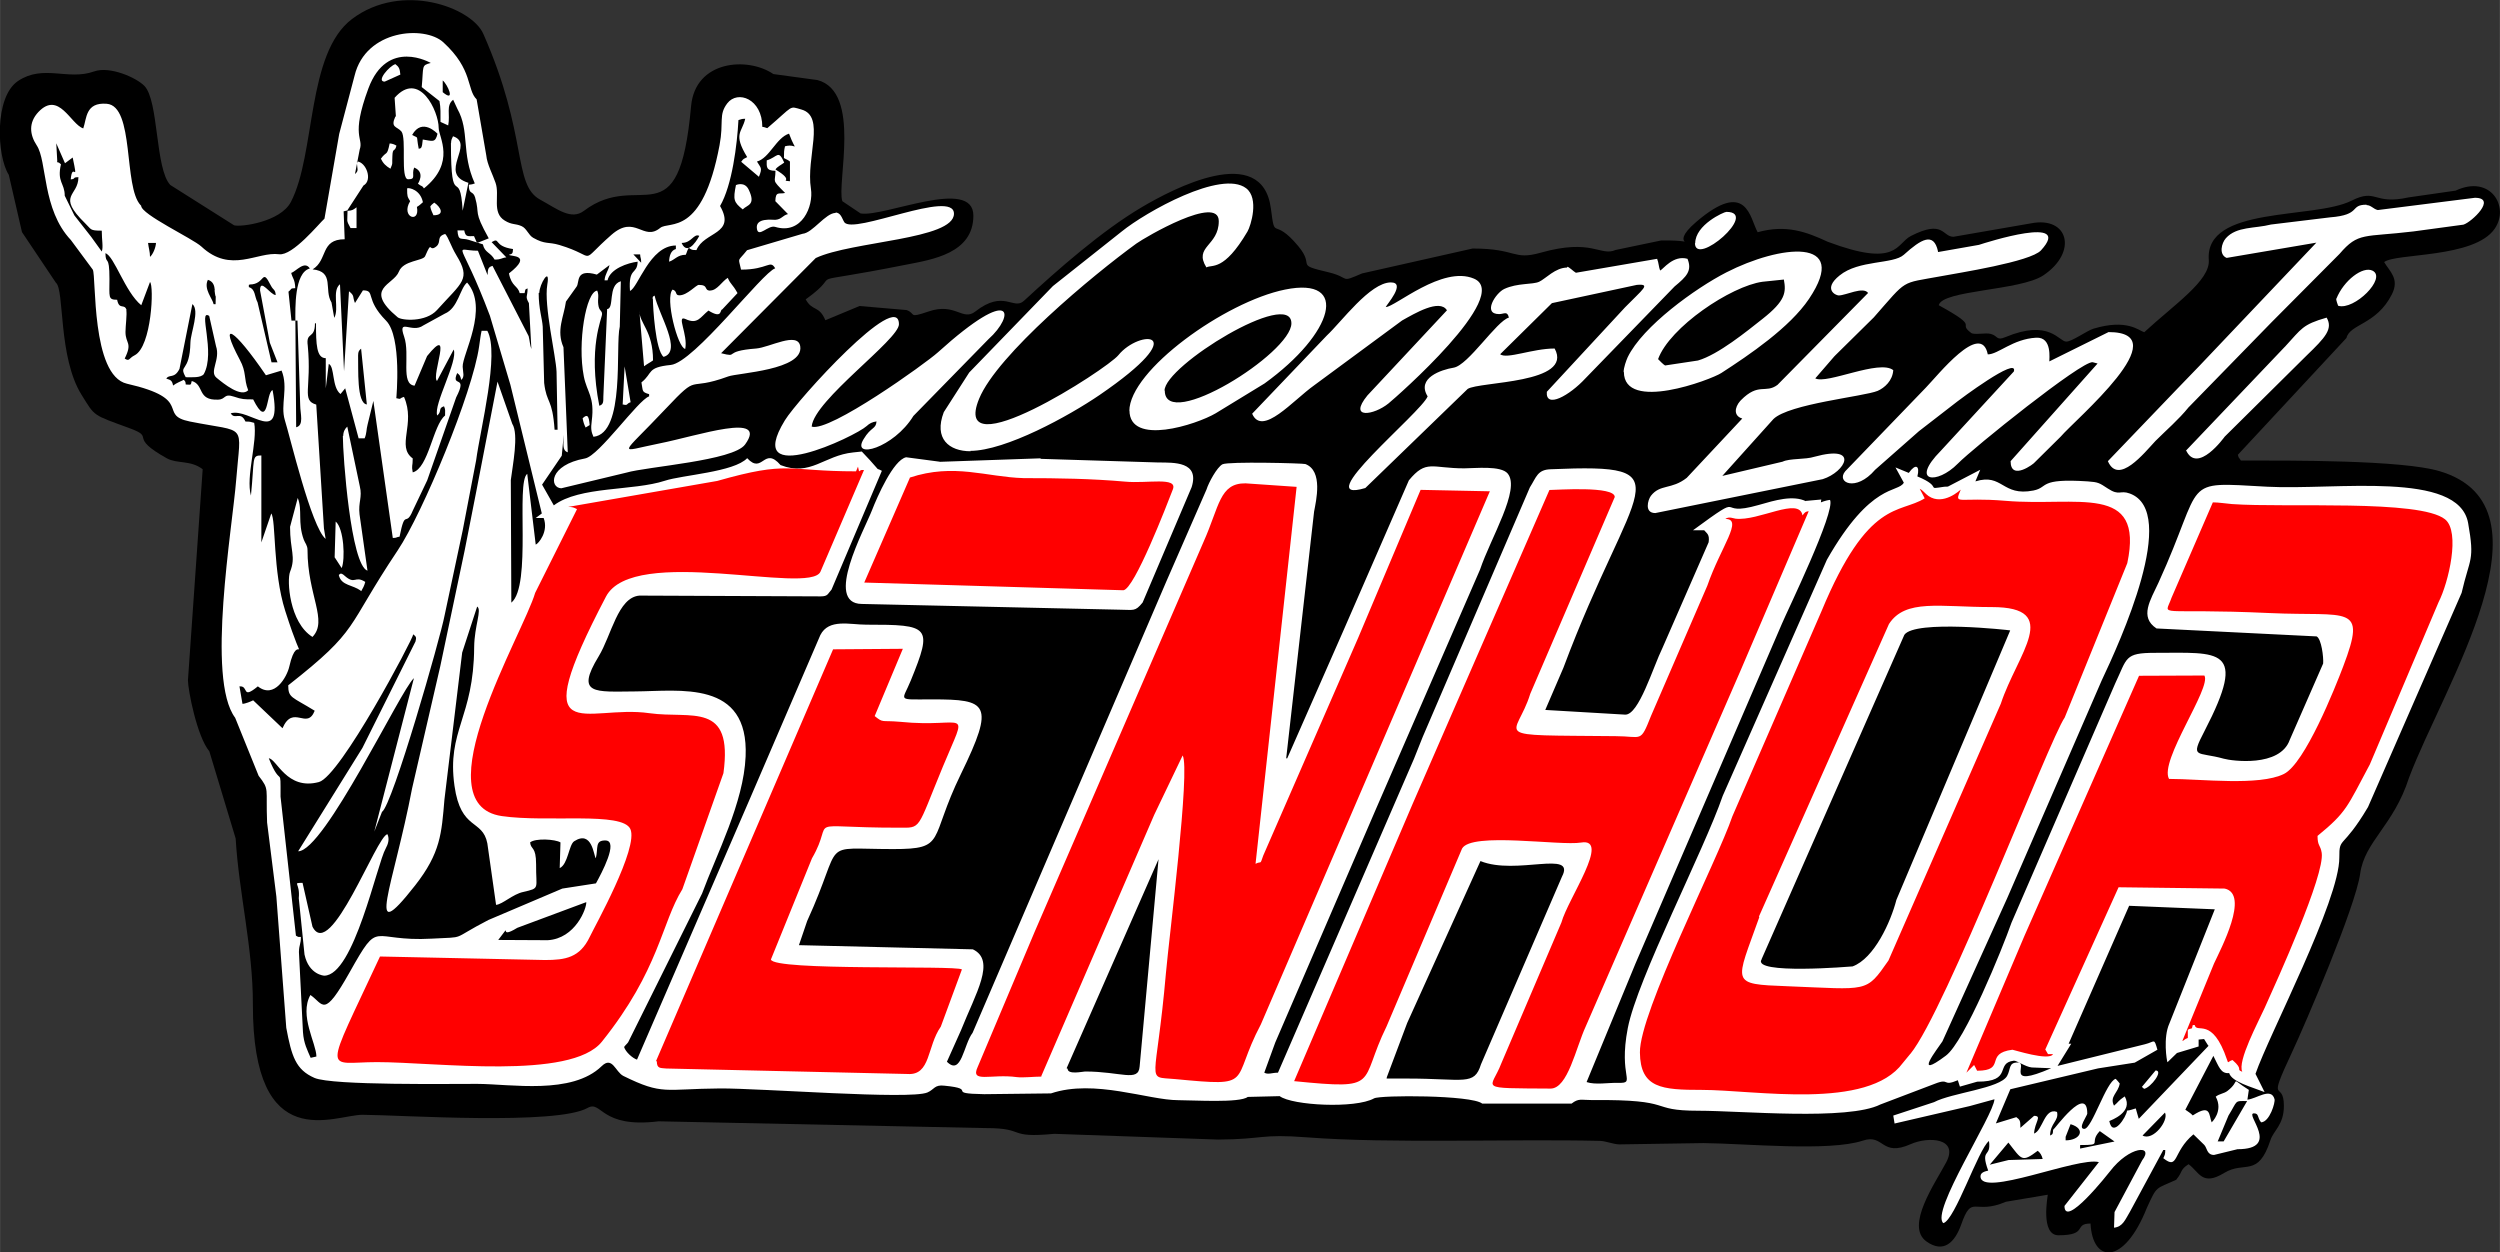 <svg xmlns="http://www.w3.org/2000/svg" xml:space="preserve" width="127.936" height="64.075" style="shape-rendering:geometricPrecision;text-rendering:geometricPrecision;image-rendering:optimizeQuality;fill-rule:evenodd;clip-rule:evenodd" viewBox="0 0 191.73 96.03"><rect x="0" y="0" width="191.73" height="96.03" fill="#333333" stroke="none"/><path d="M166.93 90.44c.48-.57.25-.73.92-1.15.82.6 1.03 1.71 2.73.67 1.57-.96 2.59.41 3.55-2.52.24-.74 1.03-1.17 1.03-2.62 0-2.12-1.39.18.63-4.13.99-2.11 4.87-11.15 5.22-13.68.34-2.49 2.57-3.68 3.75-7.37 2.63-7 11.55-20.75 2.35-23.5-2.89-.87-11.55-.82-15.25-.82-.15-.27-.15-.11-.23-.44l8.33-8.96c.26-1.08 2.3-1.01 3.48-3.34.61-1.2-.17-1.76-.59-2.48.88-.7 6.92-.28 8.48-2.56 1.16-1.68-.32-4.18-3-2.92l-3.61.52c-2.73.6-2.42-.73-4.37.25-2.91 1.46-11.27.36-10.95 4.55.12 1.57-2.63 3.4-4.95 5.54-.42-.12-1.31-1.05-3.9-.27-.53.17-1.64.99-2.08.99-.57 0-1.28-1.76-4.68-.34-.69.29-.55-.1-1.11-.25-.4-.11-1.28.1-1.51-.08-1.12-.84.82-.31-2.48-2.12.26-1.17 6.25-1.11 8.02-2.29 2.66-1.78 1.94-4.56-.95-3.99l-5.94 1.03c-.87 0-.74-1.35-3.27-.06-1.14.59-1 2.46-6.38.44-1.62-.75-3.17-1.34-5.37-.73-.6-1.07-.81-4.12-4.7-.8-2.46 2.1.91 1.4-2.69 1.43l-3.5.73c-1.18.52-1.78-.91-5.75.21-2.16.61-1.78-.32-5.22-.32l-8.48 1.91c-1.76.76-.84.34-2.54-.08-2.72-.64-1.01-.4-2.35-2.01-1.96-2.35-1.77-.29-2.1-2.87-.65-5.16-7.54-1.52-9.92-.11-3.06 1.81-6.41 4.76-9.02 7.17-.81.75-1.53-.9-3.73.82-.98.77-1.53-.71-3.59 0-1.62.55-.92.17-1.68-.11l-3.61-.31-2.62 1.09c-.5-1.17-.99-.65-1.51-1.6 3.34-2.39-1.21-.89 7.7-2.66 1.99-.39 5.16-.86 5.16-3.76 0-3-6.85.14-8.65-.17l-1.4-.94c-.45-1.37 1.5-8.39-1.91-9.29l-3.38-.46C57.33 4.33 53.32 4.63 53 8.13c-.94 10.49-3.91 4.78-8.22 8.04-.98.74-2.04-.14-3.36-.86-2.12-1.16-.9-4.9-4.36-12.72-.89-2.02-6.24-4.02-10.07-1.13-3.5 2.65-2.77 10.33-4.68 14.02-.8 1.55-3.85 1.95-4.36 1.8l-4.89-3.09c-1.17-1.22-.88-6.46-1.99-7.6-.62-.64-2.66-1.54-3.86-1.11-2.01.72-3.88-.57-5.83.73-1.84 1.23-1.63 5.78-.71 7.2l1.01 4.39 2.6 3.88c.67.52.16 5.7 1.97 8.6 1.06 1.7.8 1.5 3.73 2.58 1.98.73-.22.6 2.81 2.29.8.44 1.82.12 2.75.84l-1.13 16.18c0 .73.69 4.32 1.64 5.45l2.02 6.69c.24 4.14 1.33 8.39 1.32 12.71-.02 11.76 6.28 8.46 8.43 8.48 2.96.02 14.85.82 17.25-.53 1.09-.61.96 1.59 5.44 1.03l25.12.52c3.14 0 1.52.79 5.22.44l12.57.44c3.56-.02 3.18-.45 6.82-.17 6.41.49 15.63.11 22.47.27.48.02 1.05.27 1.49.27l6.44-.1c3.22.03 9.64.67 12.23-.19 1.64-.55 1.38 1.29 3.67.27 1.38-.61 3.69-.46 2.73 1.38-.85 1.61-3.17 4.9-1.53 6.08 1.34.96 2.19.04 2.66-1.26.86-2.45.96-.71 3.44-1.78l3.21-.54c.01.07-.59 3.11.82 3.11 2.32 0 1.13-.9 2.46-.9.15 3.03 2.55 3.25 4.32-1.2.8-1.75.65-1.42 2.26-2.16z" style="fill:#000"/><path d="M38.2 72.1c1.25-1.63-.17.07 1.47-.94l5.29-1.97c.04.46-.83 2.8-2.96 2.92l-3.8-.02zm33.86-36.68 7.79-.27-.08.04 9.06.28c1.21.01 3.18-.08 2.56 1.89l-3.76 8.85c-.59.73-.69.55-1.78.55l-19.76-.44c-2.91-.03.2-5.69.78-7.18.4-1.03 1.64-3.86 2.62-4.07l2.57.34zm66.41 3 1.21-.11-.03.22c.29-.12.57-.18.7-.19.44.88-3.28 8.52-3.69 9.5L125.43 73.9l-3.75 9.09c.67.23 1.68.04 2.43.06 1.41.03-.01-.39.73-4.2.73-3.78 5.85-13.64 7.28-17.81l7.99-18.11c3.41-5.99 5.45-5.1 5.9-5.91l-.64-1.17 1.02.42c.53-.75.87-.56.66.27 2.05.85.52 1.02 2.07.79.1-.01.19-.01.27-.01l2.48-1.29-.37.89c2.1-.65 2.03 1.18 4.45.7 1.2-.24.33-.95 4.16-.7.82.06.88.11 1.55.55.9.59.92.1 1.68.38 3.82 1.4-.76 11.39-2.16 14.35l-7.24 16.68-4.97 10.99c-.36.55-2.33 3.04.27 1.09 1.43-1.07 4.33-8.2 5.03-10.2l7.95-18.34c.93-1.96.7-2.35 3.04-2.35 4.98 0 7.17-.49 3.82 5.98-1.14 2.19-.6 1.56 1.47 2.14.6.17 4.31.68 5.06-1.45l2.56-5.85c.04-.48-.13-1.89-.5-2.08l-12.28-.61c-1.34-.88-.46-2.18.15-3.51 3.65-8 1.57-7.73 8.35-7.36 5.18.28 14.68-1.27 15.4 2.79.52 2.94.13 2.62-.5 5.35l-7.18 16.43c-1.97 3.32-2.21 2.22-2.2 3.86.03 3.29-5.39 13.59-6.43 16.6l.7 1.4c-.98-.39-2.52-.78-2.72-1.46-.65.07-.79-.51-1.21-1.32l-2.15 4.13c.17.13.4.25.57.44 1.41-.92 1.22-.04 1.45.53 0 0 .92-.86.31-1.97.29-.23.63-.23.9-.44 1.11-.85.06-1.07 1.64-.08l-.11.75c.69-.06 1.82-.98 2.08-.04.07.25-.37 1.75-1.03 1.78-.31-.38-.15-.69-.55-.69-.74 0 2.14 2.75-1.26 2.75l-1.8.44c-.57 0-.53-.57-.76-.78l-.82-.8c-1.62 1.36-1.12 2.77-2.31 1.83.11-.25.15-.27.15-.63h-.15l-2.56 4.74c-.36.59-.54 1.15-1.22 1.22l.04-1.2 2.12-3.97c.94-1.22-.98-1.11-2.48.86-.07.09-3.48 4.43-3.48 2.64l2.64-3.36c-1.61-.43-9.08 2.76-9.08 1.09 0-.31.36-.38.59-.44-.64-1.76.25-.94.06-2.27-.82.63-2.6 6.06-3.5 6.3-1.02-.84 3.87-8.28 3.92-9.5l-1.89.52-5.77 1.34-.1-.61 3.13-1.03c1.36-.72 5.07-1.05 5.6-2.01.29-.52.1-1.03.8-1.03.92 0-1.13 2.04 2.58.44l-1.49-.06c-.49-.05-1.16-.54-1.37-.52-1.48.18-.02 1.61-2.81 1.61l-1.33.38-.16-.49c-1.23.52-.57-.2-1.76.27l-4.18 1.59c-2.48 1.25-10.69.48-13.93.48-4.04 0-1.56-.88-8.24-.82-.78 0-.97-.15-1.51.27h-6.86c-.81-.66-7.82-.66-8.29-.4-1.43.8-6.28.55-7.24-.17l-2.45.06c-.61.48-4.18.25-5.33.25-2.3 0-6.43-1.64-9.76-.52l-5.12.06c-3.08-.05-.4-.39-3.04-.65-.78-.1-.78.29-1.32.52-1.33.57-12.8-.33-15.91-.31-4.26.03-4.37.54-7.41-.96-.61-.31-.84-1.55-1.66-.75-2.28 2.22-6.96 1.37-9.55 1.36-1.91-.01-11.12.14-12.48-.46-1.44-.63-1.75-1.66-2.16-3.84l-.76-10.07-.71-5.67c-.11-2.71.21-2.48-.65-3.59l-1.8-4.45c-2.23-2.96-.21-14.57.08-18.25.35-4.47.9-3.58-3.55-4.47-2.54-.51.39-1.71-4.83-2.9-2.76-.63-2.34-8.27-2.62-8.75l-1.68-2.27c-2.22-2.35-1.81-6.05-2.62-7.26-.54-.82-.64-1.74.13-2.56 1.57-1.65 2.47.94 3.44 1.26.27-.76.16-2.02 1.8-1.89 2.15.17 1.27 6.37 2.6 7.78.02 0 .02.02.04.04 0 .67 3.95 2.51 4.62 3.13 2.26 2.11 4.28.37 5.96.59 1.04.14 3.07-2.36 3.48-2.73l1.13-6.5 1.18-4.47c.86-3.55 5.37-3.86 6.8-2.56 2.31 2.11 1.78 3.62 2.56 4.38l.74 4.3c.06.67.5 1.47.71 2.1.34.95-.31 2.29.71 2.9.55.34.8.21 1.28.42.4.17.53.69.9.9.94.53 1.13.29 2.01.55 3.08.93 1.33 1.55 3.99-.78 1.83-1.6 2.43.54 3.74-.53.69-.56 3.22.72 4.55-6.34.34-1.81-.09-2.31.59-3.21.8-1.05 2.69-.34 2.69 1.8.21.02.21.06.38.1 2.07-1.76 1.64-1.71 2.62-1.43 1.87.52.34 3.66.73 6.08.21 1.33-.69 3.55-2.75 2.92-.52-.16-1.27.85-1.39.17-.17-.92 1.23-.69 1.41-.71.5-.04.53-.33.97-.44l-.97-.99c.02-.8.29-.52.75-.63-1.09-1.09-.74-.77-.74-1.7-.76 0-.67-.35-.67-.8.84-.25.88-.88 1.34.17-.21.17-.54.31-.67.53 1.57.94.24.82 1.11.9v-1.51c-.21-.17-.23-.13-.46-.27 0-.48 0-.53.08-.9.98-.26.9.63.31-.97-.99.32-1.49 1.87-2.46 2.14.29.5.44.46.15 1.17l-1.36-1.15c.21-.29.17-.19.46-.36-1.11-1.82-.39-1.87-.15-2.94-.29 0-.29.04-.52.1-.1 1.88-.48 4.99-1.41 6.59 1.25 2.19-1.23 1.95-1.81 3.38-.36 0-.36-.02-.59-.17-.15.25-.11.27-.23.53-.65 0-.84.4-1.28.53.02-.44.13-.86.52-.97v-.27c-2.01 0-2.91 3.27-3.52 3.48-.13-1.86.55-1.2.59-2.24-.75.09-2.11.54-2.31 1.43h-.23c.04-.5.29-.71.38-1.17l-.97.73c-1.67-.48-1.31.58-1.55.92l-.82 1.15c-.16 1.17-.76 2.21-.19 3.5l.33 8.06c-.46-.15-.31-.67-.31-1.34l-.15 1.6-1.51 2.22.9 1.59c1.98-1.49 6.08-1.09 8.52-1.89 1.32-.44 5.3-.66 6.31-1.73 1.19 1.29 1.27-.96 2.56.53 2.31.9 3.32-.74 5.57-.97l.66-.07.62.66.6.68c.1.03.2.07.32.14l-3.86 9.11c-.31.34-.27.52-.84.52l-13.89-.06c-1.66.13-2.15 3.05-3.13 4.66-1.81 2.97-.28 2.71 2.79 2.69 3.42-.02 8.74-.92 8.48 4.99-.15 3.55-2.23 7.5-3.34 10.51l-5.67 11.41c-.11.15-.17.17-.31.36.11.38.65.86.99.97l8.69-20.08 5.37-12.48c.65-1.28 2.25-.8 3.52-.8 4.88 0 5.12.11 3.42 4.28-.66 1.63-1.15 1.45 1.64 1.45 4.24 0 4.85.3 2.2 5.73-2.49 5.1-1.06 5.75-5.2 5.75-5.82 0-3.67-.85-6.59 5.52l-.63 1.85 13.34.32c1.79.85.22 3.37-.92 6.23l-1.07 2.39c1.12 1.12 1.27-1.3 1.97-2.22l14.86-34.62 3.08-7.05c.17-.54.8-1.7 1.22-1.93.44-.23 6.21-.08 6.36-.02 1.38.52.82 2.83.67 3.65l-2.14 18.92h.08l4.32-9.82 5.01-11.5c1.34-1.62 1.74-.92 4.24-.92.83 0 2.82-.23 3.34.4 1 1.21-1.31 4.94-2.12 7.36l-7.99 18.38-7.72 17.9-.84 2.31c.29.17.59 0 1.05 0l10.43-24.07.67-1.68 8.22-19.14c.5-.78.57-1.36 1.6-1.39 10.57-.45 6.32.93.97 15.23l-1.39 3.23 6.13.36c1.05.03 2.12-3.61 2.87-5.14l3.53-8.08c.09-.62-.15-.68-.34-.92h-.86c4.34-3.18 1.52-.93 5.04-1.94 1.25-.36 2.63-.78 3.64-.28zm30.89 41.78c-.12-.17-.26-.43-.32-.51l-.42.04v.53l-1.66.5-.73.71c-.05-.1-.35-1.89.15-2.98l3.48-8.75-6.57-.27-4.64 10.58h.2l-1.05 1.7 6.7-1.66c.78-.19.69-.52.96.42l-1.74.99-2.81.44-6.73 1.6-1.11 2.62 1.57-.48c.29.21.31.29.31.82l1.05-.92c.65 0 .04.48 0 1.36.67-.24.79-2.02 1.76-1.66.16.69-.53.86-.53 1.81.21-.11.21-.1.23-.44.09-.01 2.62-3.55 2.62-1.24 0 .15-.76 1.17-.23 1.17.59 0 1.68-3.64 2.41-3.84.11.11.21.23.31.36-.13.76-.8.98-.44 1.7.36-.29.29-.36.82-.71.71 1.22-1.09 1.84-1.18 1.89.26 1.34 1.32-.34 1.36-.8.25-.02.44-.11.67-.17.04.13.19.69.23.8l5.37-5.62zM41.7 39.73h-.62l.47-.35-2.41-9.87-1.57-5.29c-2.31-6.13-2.87-4.99-.92-4.99l.74 1.87c.02-.48.04-.61.38-.71l2.77 5.39c.08.31.1.71.21.99l-.19-3.52c-.31-.55-.1-.46-.1-1.13-.21.1-.15 0-.23.36h-.38c-.13-.57-.63-.5-.82-1.51 1.89-1.48.09-1.28 0-1.43.27-.08.29-.08.31-.44-1.54-.22-.95-.94-1.64-.53l1.13 1.17c-.4.04-.36.17-.9.17-.32-.57-.76-.52-.9-1.17l-1.07-.34c-.59-.19-.82.15-.88-.73h.52c.1.52.25.44.75.44l.23.53.9-.36c-1.22-2.19-.65-1.75-1.05-3.15-.17-.55-.48-.15-.48-.96.23-.02.29-.04.46-.1-1.06-2.36-.37-4-1.34-5.73l-.32-.69c-.57.46-.21 1.11-.38 1.97l-.59-.27c0-.63.02-1.09-.08-1.6l-1.36-1.07c.15-1.64-.04-1.66.69-1.85 0 0-3.33-1.95-4.78 1.95-1.39 3.75-.34 3.77-.67 4.7l-.36 1.87c.33-.29.15-.36.15-.97.71.04 1.23 1.45.5 1.85l-1.24 1.91-.28.07.08 2.14c-1.89 0-1.28 1.6-2.46 2.31 1.71.17.85 1.57 1.45 2.54l.21 1.18c.4-.72-.2-2.07.44-2.58l.31 6.67.38-6.13c.46.36.25.4.46.9l.61-.97c1 0 .11.64 1.78 2.33 1.22 1.24.78 5.94.78 5.94.44.11.17.02.59-.1.92 2.09-.62 3.78.67 4.72 0 .65-.11.5 0 1.07 1.22-.32 1.55-3.63 2.48-4.36 0-.38.04-.44-.08-.71-.48.15-.13.36-.52.71-.32-.82 1.62-4.2 1.26-5.06l-1.28 2.41c-.46-.42 1.3-4.46-.76-1.91l-.96 2.27c-1.1-.11-.32-2.38-.8-3.76-.52-1.49.59-.22 1.47-.86l1.64-.9c1.03-.42 1.17-1.95 1.72-2.39 1.71 1.96-.39 5.56-.34 6.46.02.46.17.76-.11 1.01-.08-.34-.1-.36-.31-.53-.52 1.18.86.04-.08 1.87l-2.22 6.36-1.11 2.33c-.55 1.32-.57-.23-1.01 1.99-.29.04-.19.1-.52.1l-1.49-10.51-.44 1.8c-.11.4-.06.67-.23 1.07h-.46l-1.03-3.84-.36.44c-.68-.53-.43-2.1-.9-2.31l-.23 1.87v-2.31c-.71 0-.75-1.06-.75-2.67h-.08c0 1.26-.71.59-.55 1.72.31 3.28-.51 4.18.65 4.51l.59 9.5.13.8c-1.1-.9-2.75-7.92-3.13-9.11-.36-1.17.29-2.48-.25-3.8l-1.2.36c-2.48-3.64-3.66-4.31-2.01-1.2.54.99.29 1.43.65 2.35-.55.57-1.86-.49-2.43-.96-.58-.48.32-1.38-.04-2.43l-.52-2.31c-.9-.6.52 2.79-.42 4.47-.25.29-.9.23-1.38.23-.58-1.03.31-.28.36-2.67.02-.75.73-2.45.15-2.94l-.99 4.97c-.39.79-.8.38-1.01.75.33.1.44.13.52.53.27-.21.53-.29.82-.44.11.13.13.1.15.36.4 0 .38.1.46-.27.98.27.39 1.5 2.02 1.43.62-.02.41-.5 1.22-.23.61.21.8.21 1.47.21 1.22 2.43.97-.54 1.49-.71.82 4.4-1.76 1.33-3.21 1.78.32.54.75-.21 1.13.63.36 0 .38.02.67.1.27 1.45-.66 4.12-.25 5.58.29-2.86.03-3.08.8-3.08v6.67l.76-2.22c.37.49.1 4.42 1.07 7.47 1.68 5.26 1.01 1.18.31 4.28-.17.76-1.14 2.52-2.41 1.51-1.28 1.05-.66-.06-1.41 0l.23 1.34c.21 0 .67-.19.82-.27l2.25 2.14c.82-1.87 1.87.18 2.47-1.34-1.75-1.08-2.03-.97-2.03-1.95 5.55-4.36 4.33-4.27 8.39-10.34 1.94-2.9 5.75-12.12 6.25-15.65.06-.4.11-.84.19-1.2h.44c.96 1.74-.54 7.53-.86 9.94l-1.03 5.37-1.39 6.53c-.31 1.66-3.99 14.54-4.8 15.06l-.59 1.51 3.04-11.77c-1.03.92-6.87 13.28-8.88 13.28l4.93-7.93 4.07-8.16c.08-.32.06-.36-.17-.55-.04.38-5.59 10.89-7.24 11.33-2.47.66-3.24-1.79-3.84-1.82.96 2.4.9.4.9 2.94l1.18 10.66c.21.11.1.1.38.1 0 .57-.13.55-.15 1.15l.31 6.15c.06.88.34 1.38.59 1.97l.44-.1c0-1-1.34-3.15-.46-4.72 1.02.7.99 1.85 3.02-1.76 2.35-4.18 1.49-2.29 6.29-2.56 2.76-.15 1.34.12 4.34-1.43l5.67-2.41 2.58-.4c.42-.76 1.76-3.26.74-3.29-.84-.02-.55.57-.75 1.36-.16-.13-.26-2.2-1.66-1.3-.41.27-.47 1.77-1.11 2.06l.06-1.97c-.4-.25-1.93-.34-2.33 0 .06.59.46.27.46 1.68-.02 1.91.34 1.81-.99 2.12-.8.17-1.57.94-2.08.99l-.67-4.72c-.37-1.89-2.03-.94-2.52-4.41-.6-4.26 1.48-5.2 1.51-10.64.02-1.66.61-2.86.23-3.11l-1.15 3.53-1.36 11.27c-.22 2.59-.29 4.09-2.25 6.59-3.95 5.03-1.65.02-.23-7.45l2.16-9.36 1.87-8.88.88-4.47 1.64-8.48 1.13 3.23c.52.8.02 3.25-.11 4.32l.04 9.4c1.58-1.29.33-9.23 1.22-9.88l.65 5.43c.21-.07 1-1.01.61-2.04zm2.98-7.65c.06.31.11.46.23.71l.31-.19c-.06-.73-.18-.86-.54-.52zm-11.67-16.2c0 .15.17.5.23.63.92 0 .54-.65.06-.97-.08.08-.31.21-.31.36l.02-.02zm131.26 67.48.17.15c.53-.11 1.51-1.41.88-1.41l-1.05 1.26zM26.65 16.15c0 .88-.13.69.23 1.34h.46V15.9c-.23.17-.31.25-.67.27l-.02-.02zm-.67 27.95c.18.85 1.11.73 1.72 1.24.13-.23.23-.4.31-.71-.82-.52-.76.25-1.57-.46-.11-.1-.31-.29-.44-.08h-.02zm3.21-31.96c.19.4.4.59.75.8.21-.48.11-.34.15-.97.02-.69.19-.27.31-.8-.17-.1-.29-.15-.52-.17-.21 1.03-.23.55-.67 1.17l-.02-.02zm.31-5.88 1.2-.54c-.04-.46-.11-.59-.38-.8-.45.12-1.51 1.34-.82 1.34zm18.27 24.76c.42.11.23-.06.59-.17l-.46-2.75-.15 2.94.02-.02zM31.22 14.46c0 .63.02.61.23.97-.75 1.24.78 1.75.52.44.25-.15.25-.19.46-.36-.19-.96-1.06-1.13-1.2-1.07v.02zm-5.54 28.31.52.8c.28-.67.18-3.03-.46-3.57l-.08 2.75.02.02zm30.76-28.58c-.23 1.13-.17 1.32.52 1.87.34-.36 1.03-.31.46-1.51-.31-.66-.97-.36-.97-.36zm-7.03 13.89c.25-.19.44-.27.67-.44 0-2.29-1.05-2.82-1.05-3.82l.36 4.26h.02zm-14.83-17.1c0 5.38.69 1.62.9 5.18l.44-2.14c-2.39-.72.56-2.99-1.18-3.57-.08.17-.15.27-.15.53zm15.49 11.94c0 .61.19 3.95.82 4.45 1.46-.42-.35-3.19-.69-4.7-.13.1-.15.02-.15.27l.02-.02zm79.92-4.28c0 1.88 4.97-2.39 2.41-2.39-.18 0-2.39.99-2.39 2.41l-.02-.02zm49.18 4.28c0 .11.11.44.15.53 1.23.38 3.76-2.13 2.64-2.69-.75-.37-2.21.75-2.77 2.14l-.02.02zM26.29 33.43c0 1.52.61 9.91 1.89 10.34l-.61-4.32c-.11-.94.23-1.3.02-2.16l-.96-4.57c-.17.15-.31.38-.31.71h-.04zm28.2-11.14c-.55 0-.11-.44-.9-.44-.21 0-.88.8-1.49.8-.36 0-.13-.32-.52-.44-.6.6.39 4.48.97 4.55.22-1.12-.71-2.62.02-2.29.94.44 1.13-.15 1.76-.65 1.1.68.86-.08 1.05-.08l1.18-1.26c-.42-.75-.5-.61-.75-1.17-.44.27-.82.97-1.34.97zM22.24 40.36c0 1.92.47 2.31 0 3.5-.25.63-.06 3.88 1.72 4.99 1.21-1.25-.38-3.18-.38-6.67 0-.36-.19-.52-.29-.8-.48-1.32-.08-2.25-.46-3.19l-.59 2.22v-.04zm9.36-30c.77-1.39 1.95-.1 1.95-.1-.17.73-.4.55-1.13.44-.06.71-.13.67-.31.71-.23-1.15.06-.73-.52-1.07v.02zm-1.28-1.43c-.4.88.11.75.46 1.15.42.52-.1 3.67.52 3.67.65 0 .23-.34.46-.9.89.36.29 1.24.29 1.24.31.25.31.11.46.36 2.48-2 1.13-3.93 1.13-4.64 0-1.27-1.48-4.46-3.38-2.31l.1 1.45-.02-.02zm16.24 14.79-.29 6.69c0 .44 0 .61-.31.71-.89-4.51.21-6.68.21-7.03 0-.31-.23-.21-.29-.73-.06-.46.08-.69-.08-1.07-.86.07-1.53 4-1.03 6.57.24 1.24.85 1.55.61 3.42-.08.59-.04.84.13 1.22 2.47-.25 1.66-6.96 2.02-8.45l.08-3.48c-1.04.31-.45 2.12-1.07 2.14zm-21.7 51.11c2.28 0 4.05-8.6 4.72-9.76.17-.31.31-.71.13-1.09-.83.1-4.38 9.83-5.75 7.09l-.76-3.36c-.83.02-.17-.03-.29 1.18l.44 4.32c.34 1.56 1.51 1.62 1.51 1.62zM167.64 34.5c.86 1.95 2.98-1.01 2.98-1.01l6.29-6.23c1.43-1.38 2.03-2.03 1.53-2.9-1.88.54-1.91.84-3.17 2.2-.02.02-.02.04-.04.04l-7.55 7.93-.04-.02zM34.15 17.94c-.73.21-.27.61-.69.96-.61.49-.29-.57-.86.75-.16.37-1.67.31-2.01 1.18-.4 1.04-2.77 1.27-.1 3.5.31.26 2.16.4 3.02-.55 1.95-2.17 2.62-2.34 1.49-4.2-.44-.73-.59-1.34-.86-1.64v.02zm55.16 12.02c0-1.91 9.73-7.87 9.73-5.16 0 2.29-9.71 8.34-9.71 5.16h-.02zm-2.69 1.51c0 2.76 5.13 1.1 6.61.23l3.75-2.29c5.32-3.84 6.57-8.22 1.57-7.2-4.59.93-11.94 6.2-11.94 9.32l.02-.06zm40.54-3.92c.89-2.46 5.6-5.61 8.01-5.94l1.64-.17c.18.98.14 1.62-1.64 3.02-1.18.93-3.39 2.74-4.95 3.19l-2.52.38c-.1-.04-.46-.4-.55-.5l.02.02zm-2.62.97c0 3.12 6.69.6 7.47.09 2.15-1.39 5.25-3.49 6.73-5.69 3.22-4.8-2.26-4.12-6.34-2.03-2.36 1.21-6.42 4.13-7.57 6.51-.11.25-.31.78-.31 1.15l.02-.04zM62.25 32.7c.19-2.02 6.69-6.65 6.69-7.83 0-2.78-7.78 5.78-8.75 7.37-3.28 5.36 5.43 1.22 6.27.44.23-.21.42-.31.76-.36-.04.61-.42.4-.99 1.36-.97 1.58 2.3.7 3.82-1.78l5.75-5.88c2.06-1.84 2.02-4.32-3.88 1.01-.93.84-8.32 6.14-9.67 5.69v-.02zm44.04-9.17c.01-.11 1.59-1.87.38-1.87-1.6 0-3.81 3.05-4.91 4.07l-5.73 6c.77 1.78 3.14-1.03 4.76-2.18l6.74-4.97c.95-.53 2.88-1.69 3.44-.78l-6.1 6.53c-1.51 1.85.5 1.52 1.62.61.57-.46 9.53-8.31 6.55-9.57-2.42-1.03-6.06 2.18-6.76 2.18v-.02zm75.2-7.83c-1.32 0-.36.78-2.79.97l-4.53.55c-1.24.32-2.64.13-3.46 1.05-.34.38-.55 1.26.06 1.51l6.88-1.17-8.96 9.44-1.68 1.74-5.35 5.58c.81 1.86 2.78-.62 3.65-1.55.86-.86 1.76-1.62 2.54-2.58.02-.02.02-.04.04-.04l6.32-6.48 5.22-5.25c1.45-1.69 1.85-1.26 5.66-1.72l3.84-.52c.63-.19 2.6-2.06.88-2.06l-7.45.94c-.34-.08-.52-.38-.86-.38v-.04zM74.4 34.58c2.72 0 7.59-2.69 9.92-4.28 7.34-5.02 3.07-5.06 1.45-3.06-.88 1.08-12.94 8.85-10.68 3.34 1.39-3.38 8.71-9.47 12.06-11.9.67-.48 6.32-3.79 6.32-1.72 0 1.92-1.95 1.93-.95 3.55.44-.25 1.33.34 3.15-2.75.26-.44.91-2.55-.1-3.32-1.89-1.45-7.7 1.82-9.55 3.32l-5.27 4.18-6.42 6.63-1.95 3.04c-.78 2.04.4 3 2.06 3l-.04-.04zm45.8-14.06c-.92 0-1.66.86-2.16 1.09-.5.23-1.66.08-2.67.55-.67.31-1.7 1.93-.4 1.93.38 0 .63-.27.75.27-.94.25-3.12 3.66-4.24 3.84-.93.15-2.87.79-1.99 2.2-.48 1.24-9.21 8.35-4.78 7.03l7.85-7.6c.88-.58 8.15-.39 6.67-3.1-1.71 0-3.67.84-4.18.44l3.97-3.92 6.51-1.4c1.13-.1.45.34-.9 1.72l-6 6.48c-.11 1.32 1.74.29 2.96-1.03l6.84-7.05c.92-.76 1.36-1.2.99-2.12-1.1-.31-1.87.81-2.1.9-.11-.27-.1-.57-.23-.9l-6.23 1.07c-.19-.1-.52-.46-.67-.46v.06zm36.97 7.2c-.02-.13.25-1.89-1.01-1.82-1.8.1-2.91 1.28-3.71 1.28-.52-2.6-3.84 1.62-4.76 2.56l-6.17 6.4c-.73.87.81 1.62 2.29-.11l3.36-2.96 2.96-2.29c.02-.02 4.68-3.53 4.32-2.29l-5.6 6.08c-2.4 2.43-.3 2.62 1.3.99 1.19-1.21 9.49-7.88 10.34-7.78l.38.1-6.67 7.49c0 1.57 1.83.16 1.83.11l2.01-1.99c1.1-1.3 9.12-8.02 3.67-8.02l-4.54 2.25zM64.09 16.33c-.78 0-1.77 1.54-2.54 1.6l-4.26 1.26c-.76.96-.67.48-.46 1.49 2.1 0 2.21-.8 2.62-.1-.96.29-6.23 7.23-8.01 7.41-1.87.19-1.34.61-2.25 1.34.13.67 0 .73.59.9v.17c-.84.27-3.85 4.57-4.91 4.76-2.8.51-2.74 2.25-1.83 2.29l4.99-1.2c1.61-.47 8.21-.91 9.11-2.16 1.83-2.53-3.65-.66-6.57-.08-3.27.65-3.09 1.13.48-2.66 2.69-2.85 1.48-1.26 4.8-2.48.73-.27 5.8-.48 5.52-2.31-.18-1.16-2.36.09-3.38.17-2.66.2-1.24.73-2.69.36l7.26-7.3c2.76-1.3 10.6-1.41 10.6-3.4 0-1.93-7.74 1.65-8.41.65-.19-.29-.25-.75-.73-.75l.08.02zm84.54 2.94c-.33-1.5-1.29-.93-2.62.27-.82.74-3.45.38-4.93 1.59-1.28 1.03-.32 1.53-.06 1.53.54 0 1.88-.71 2.25-.19l-6.95 7.05c-.93.69-1.44-.21-2.81 1.18-.02.02-.02.04-.04.04-.47.54-.5 1.17.15 1.36l-4.26 4.55c-1.17.92-2.04.46-2.75 1.38-.23.31-.52 1.32.34 1.32l12.84-2.6c1.74-.55 2.88-2.68-.63-1.72-.71.23-1.89.11-2.45.38l-4.62 1.09 3.92-4.36c1.2-1.17 6.95-1.73 7.99-2.16.53-.23 1.15-.78 1.2-1.59-1.06-.85-5.11 1.11-5.98.63l1.47-1.7c.02-.02.04-.02.04-.04l2.98-2.94c2.63-2.99 1.99-2.57 5.12-3.15 1.37-.26 6.9-1.11 7.7-1.99 2.52-2.75-4.21-.6-4.76-.42l-3.13.55-.02-.06zm-13.53 54.3 10.95-24.88c.8-1.17 8.09-.36 8.12-.34l-8.73 20.67c-.43 1.68-1.7 4.49-3.36 5.1 0 0-7.79.66-6.97-.55zm17.5 15.76 1.43-1.7c1.03 1.31 1.02 1.56 2.25.63.19.15.31.34.38.63l-2.62.08-1.45.36zm6.95-1.51c1.82 0 .6-.14 1.49-1.07l1.13.8-2.64.54v-.27h.02zm-1.13-.63.38-.97c1.21.36.75 1.24-.38 1.24v-.27zm5.9-.1 1.72-1.76c.31.61-.92 2.21-1.72 1.76zm5.77.44.82-1.97c.73-1.17.42-1.13 1.43-1.11l-1.8 3.09h-.46v-.02zm-88.29-5.6 7.05-16.03-1.45 15.9c-.09 1.21-1.43.38-4.18.38-.17 0-1.34.27-1.34-.21l-.08-.04zm24.55.71 1.57-4.18 5.62-12.42c2.73 1.12 7.35-.9 6.25 1.2l-6.21 14.39c-.52 1.67-1.26 1.09-5.67 1.09h-1.57l.02-.08zM27.46 27.27c0-.32.08-.4.23-.53l.44 4.28c-.79-.09-.64-2.74-.67-3.75zm-4.8-2.68h.15l.21 6.5c0 .63.31 1.53-.31 1.68l-.06-8.2v.02zm-6.21-2.33c.11.96.1-.08.08 1.07h-.15c-.08-.43-.79-1.17-.44-1.87.42.13.5.46.53.8h-.02zm2.69-.44c1.24 0 .9-1.36 1.64.1.17.34.34.27.36.71-.42-.02-1.2-1.34-1.2-.36l.75 4.01.59 1.51h-.46l-1.07-4.6c-.25-.46-.15-1.01-.67-1.17v-.17l.06-.02zm22.22.63c0-.63.86-2.09.61-.61-.27 1.61.66 5.43.71 6.67l.08 4.45h-.23c-.17-2.45-.61-1.97-.8-3.59l-.11-4.32c-.04-.63-.31-1.36-.31-2.58l.06-.02zm-18.7 2.14h-.31l-.23-2.22c.29-.23.1-.25.52-.27-.02-.69-.21-.75-.31-1.17.37-.11 1.02-.98 1.43-.34-1.21.32-1.11 3.12-1.11 3.99zm-12.95-.78c-.15-.59-.57.02-.73-.82-.71 0-.59-.19-.59-1.6 0-1.97-.29-.99-.31-1.97.68.21 1.5 2.97 2.75 3.99l.67-1.78c.32.27.13 4.96-1.18 5.62-.46.23-.38.5-.76.25.62-1.25.06-1.12.06-2.04 0-.44.13-1.39.06-1.68l.04.04zm39.45-3.67-.59-.63h.52c.02.34.08.23.08.63zm-37.2-1.51c-.02.38-.25.9-.46 1.07 0-.4-.11-.69-.15-1.07h.61zm40.33 0c.76 0 .91-.75 1.34-.54 0 0-.86 1.69-1.36.54h.02zM4.39 12.4l-.08-1.41.67 1.53.59-.44c.46 2.19-.02.22-.15 1.68.44-.04.08-.17.59-.17 0 1.49-1.73 1.34.53 3.55.48.46.32.55 1.26.55 0 .71.13 1.28 0 1.6L7 18.18l-1.3-1.66-.74-1.51c0-.98-.61-1.03-.29-2.41-.17-.13-.08-.11-.31-.17l.02-.04zm29.56-6.23c.37.29 1.02 1.75 0 .9v-.9z" style="fill:#fff"/><path d="m79.85 82.55 8.67-20.06 2.18-4.55c.6 1.04-1.05 14.04-1.28 16.66-.76 8.74-1.63 7.94.69 8.16 6.23.59 4.19.33 6.59-4.2L105.11 59l9.15-21.32-5.31-.11-4.79 11.35-7.28 16.7c-.27.78-.11.38-.59.63l3.15-28.91-3.92-.27c-2-.02-2 1.77-3.21 4.47l-12.95 29.9-4.38 10.39c-.59 1.27 1.02.51 3 .78.48.06 1.32-.04 1.91-.04l-.04-.02zM69.78 36.64l-3.5 8.04 19.87.59c.84-.06 3.35-6.57 3.8-7.74.38-.98-1.99-.43-3.65-.59-2.6-.23-5.18-.27-7.8-.27-2.86-.08-5.32-1.17-8.73-.04zM50.37 81.4c0 .59.31.5.73.55l18.49.42c1.8.13 1.49-2.11 2.56-3.63l1.62-4.39c-.47-.33-14.43.13-14.65-.76l3.15-7.76c1.88-3.23-1.04-2.35 6.63-2.35 1.8 0 1.37.25 3.4-4.66 1.99-4.82 1.88-2.94-3.27-3.46-1.49-.13-1.26.11-1.95-.44l2.16-5.16-5.35.04-13.58 31.58.06.02zm88.35-42.19c-.23.02-.29.06-.48.32-.25-1.46-3.36.46-5.14.25-.17-.02-.5-.19-.78.02 1.41 0-.34 2.12-1.38 5.12l-4.32 9.99c-.84 2.12-.67 1.55-2.73 1.55-10.07-.1-7.59.22-6.53-3.25l6.48-15.09c.01-.87-4.49-.54-5.01-.54l-10.49 24.07-9.09 21.27c6.75.67 4.91.23 7.09-4.2l5.79-13.64c.72-1.29 7.54-.19 9.13-.46 2.3-.38-1.01 4.31-1.51 6.13l-4.62 10.83c-.76 2-1.99 1.87 3.78 1.91 1.33.01 1.94-3.11 2.71-4.78l11.83-27.19 5.27-12.32zm12.11 43.04.57-.57c.1.17.13.25.23.44 2.28 0 .52-1.33 2.71-1.61.06-.01 2.82.89 3.11.34h-.38l-.21-.36 5.62-12.44 8.14.1c1.93.43-.3 4.63-.82 5.75l-2.43 5.94c.13-.02.15-.15.42-.23v-.63c.32-.19.29.06.38-.36h.15c.15.69 1.34-.71 2.48 2.66.11.34.04.13.42.02.9.78.21.69.75.9-.4-.8 1.24-3.84 1.72-4.91.96-2.13 4.62-10.19 4.37-11.88-.1-.63-.32-.5-.32-1.3 2.25-1.84 2.26-2.21 4.01-5.48l5.27-12.44c.77-1.51 1.69-5.4.5-6.36-1.93-1.55-12.2-.87-16.34-1.17-.48-.04-1.03-.13-1.47-.13l-3.17 7.32c-.53 1.56-1.35.76 7.55 1.17 6.05.28 7.46-.75 5.62 4.09-.62 1.64-2.94 7.46-4.55 8.25-1.9.94-6.35.38-8.81.38-.78-1.37 3.29-7.03 2.71-7.93l-5.01.02-8.79 19.95-4.45 10.49zM54.98 36.89l-11.42 1.99c.36 0 .44.04.69.17l-3.21 6.42c-.9 3.1-8.77 16.21-2.56 17.12 3.51.51 9.23-.36 9.86.99.66 1.43-2.76 7.52-3.11 8.27-.76 1.6-1.87 1.78-3.44 1.78l-12.65-.27c-4.36 9.37-4.25 8.1-.23 8.1 4.52 0 14.88 1.4 17.25-1.57 4.42-5.52 4.56-9.1 6.17-11.69l3.15-8.9c.76-5.54-2.46-4.15-5.67-4.6-4.91-.71-9.64 3.09-3.34-8.94 2.1-4.01 15.62-.09 16.45-1.91l3.34-7.8c-.29 0-.17-.02-.38.1l-.08-.36-.15.36c-5.4 0-5.08-.85-10.66.74zm79.92 33.4 9.97-22.43c1.26-1.95 3.89-1.3 7.89-1.3 5.44 0 1.95 3.58.69 7.41l-8.62 19.7c-1.75 2.51-1.53 2.21-7.74 1.97-4.48-.17-3.98-.17-2.16-5.31l-.04-.04zm15.46-32.73s-1.32 1.26-2.46.48c-.25-.17-.44-.46-.67-.55.11.21.27.5.38.73-1.93 1.21-4.32 0-7.91 8.65l-6.84 15.74c-1.14 3.37-7.13 15.03-7.09 18.11.03 2.74 1.67 2.87 4.74 2.87 4.09 0 12.73 1.59 15.42-2.06l.55-.67c.02-.02.02-.04.04-.04 2.69-3.3 10.64-24.08 11.83-25.79l4.8-11.84c1.31-6.2-3.86-4.31-9.34-4.78-3.69-.31-3.95.38-3.44-.84z" style="fill:red"/></svg>
